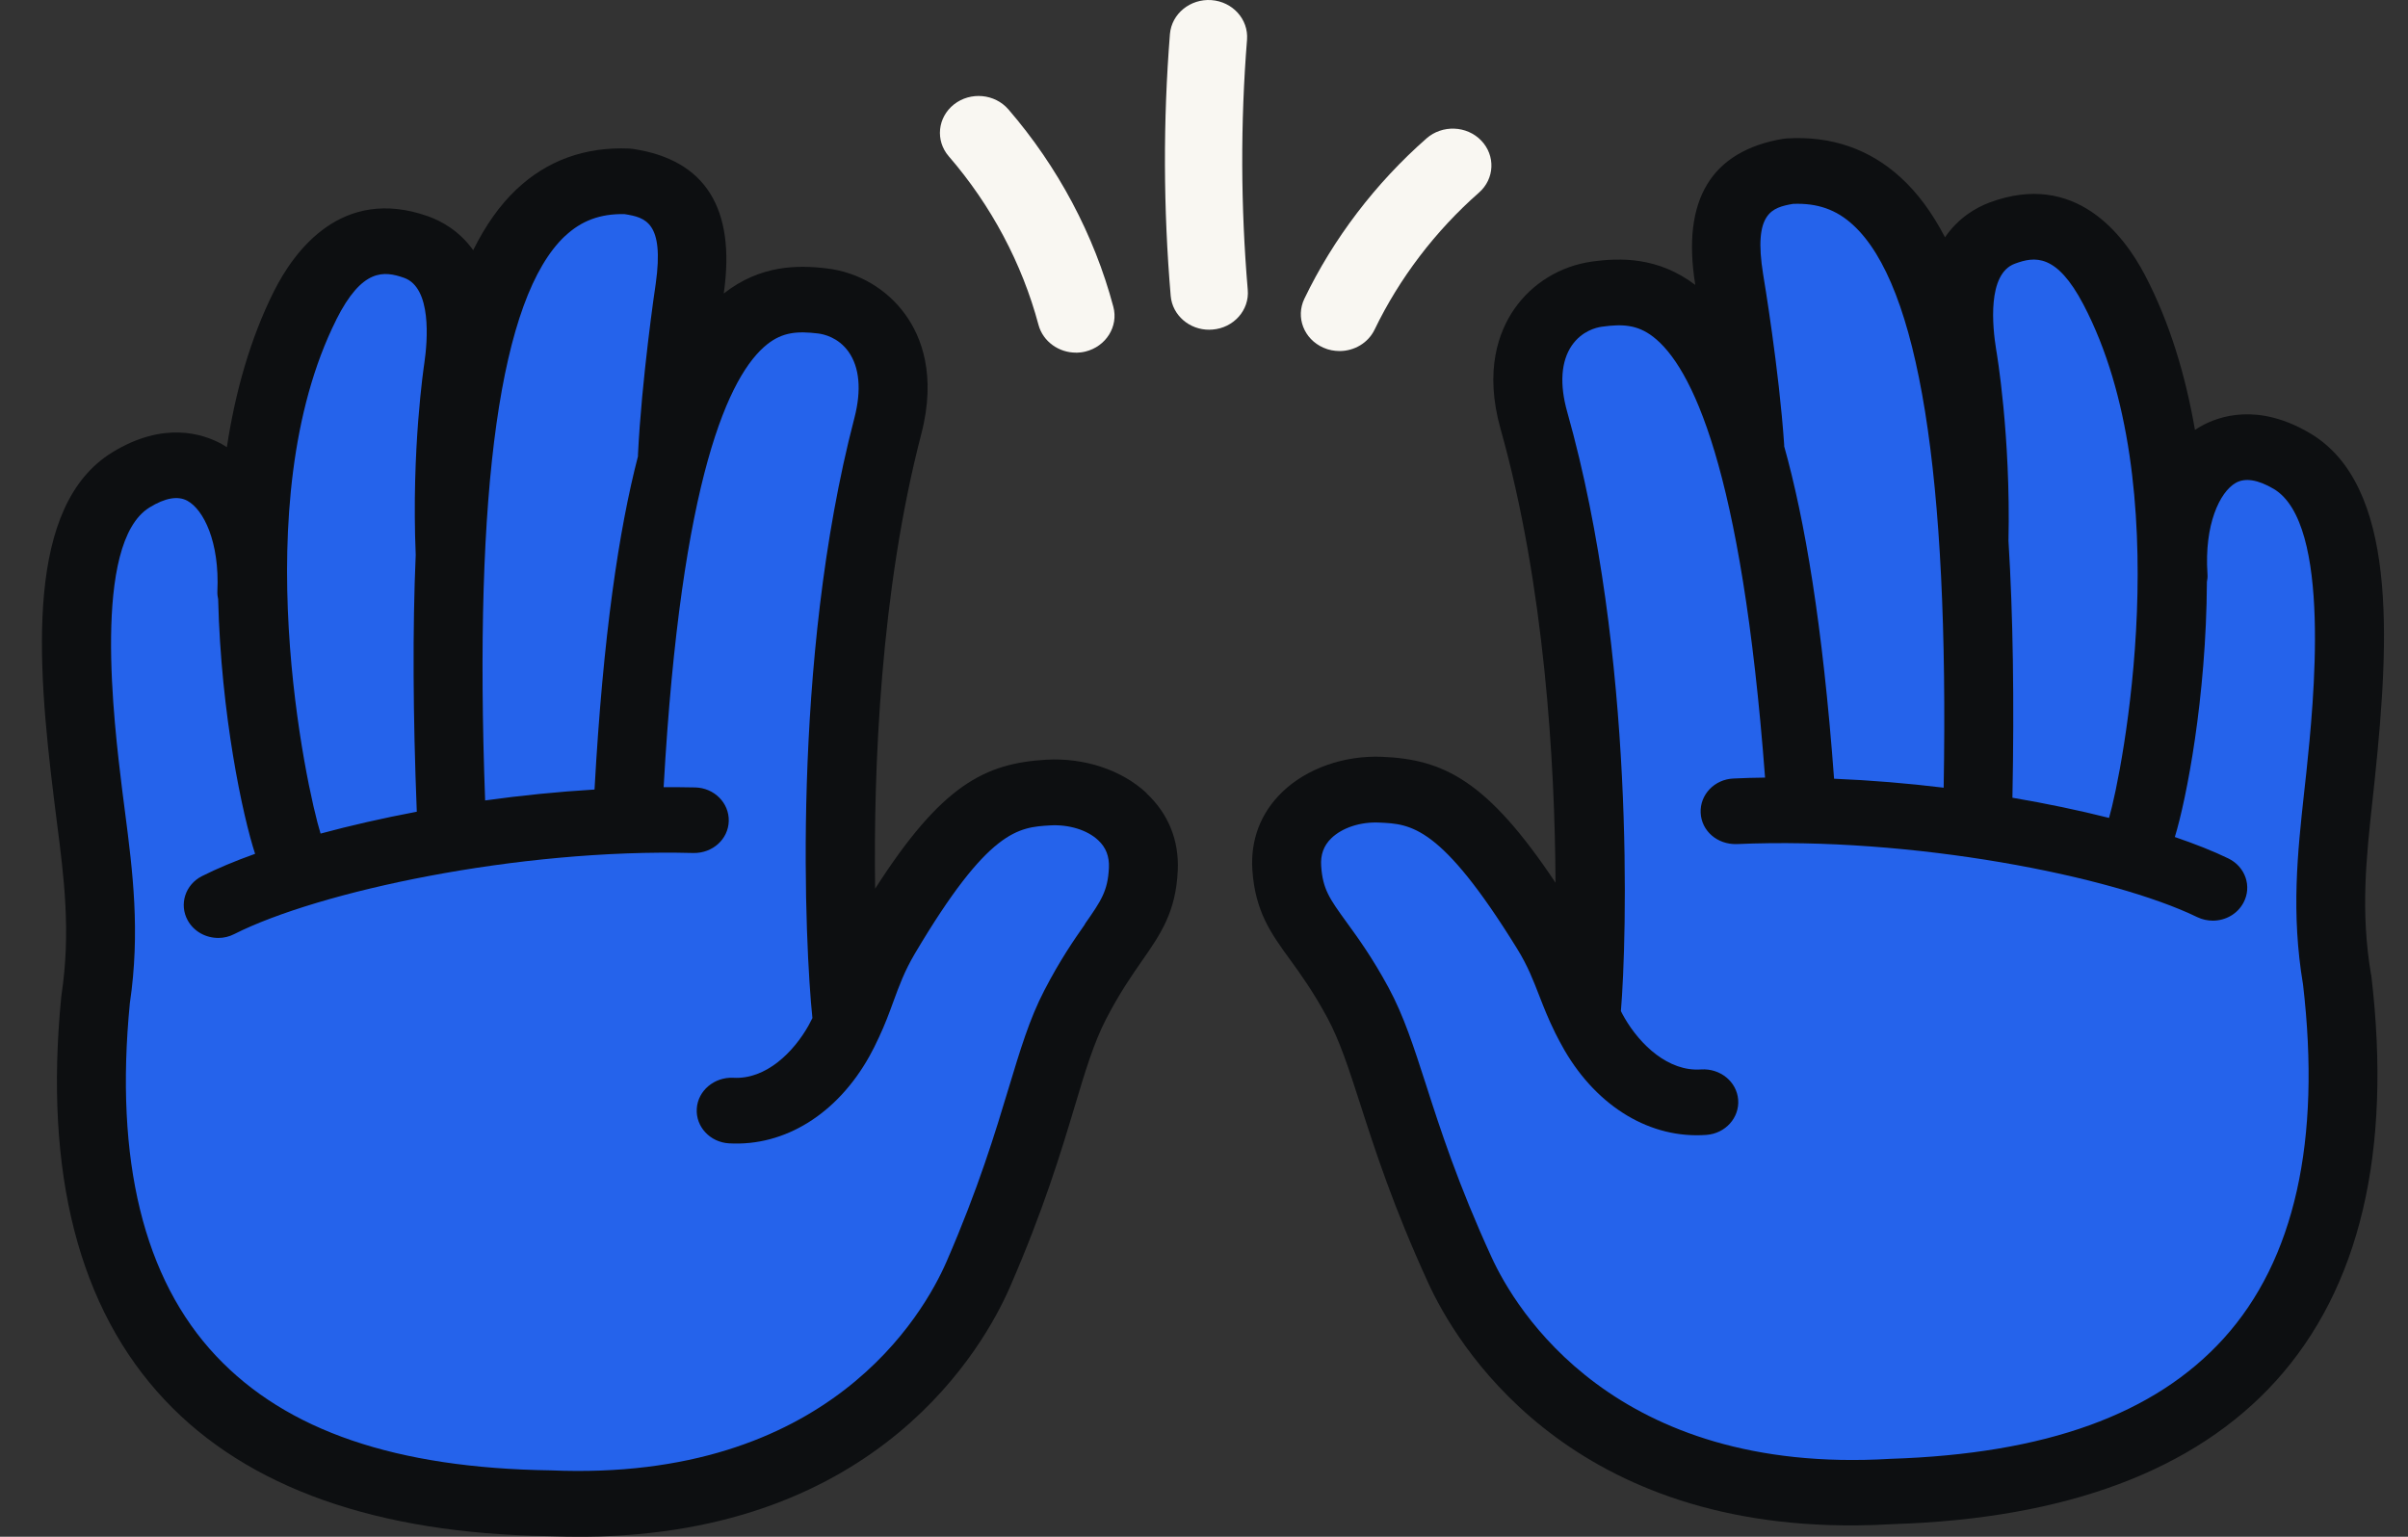 <svg xmlns="http://www.w3.org/2000/svg" width="47" height="30" viewBox="0 0 47 30" fill="none">
  <rect x="0" y="0" width="47" height="30" fill="#333333" stroke="none"/>
  <g clip-path="url(#clip0_10905_18559)">
    <path d="M44.731 8.999C43.271 8.139 42.296 9.457 42.415 11.248L42.403 11.262C42.407 9.392 42.144 7.326 41.267 5.656C40.957 5.064 40.329 4.091 39.086 4.55C38.54 4.751 38.045 5.356 38.301 6.918C38.301 6.918 38.585 8.558 38.532 10.62V10.649C38.177 4.963 36.839 3.229 34.925 3.341C34.312 3.445 33.475 3.699 33.757 5.447C33.757 5.447 34.063 7.27 34.162 8.723L34.168 8.796H34.162C33.262 5.661 32.049 5.619 31.171 5.741C30.374 5.851 29.504 6.644 29.944 8.206C31.325 13.108 31.056 19.012 30.952 19.857C30.67 19.279 30.583 18.821 30.192 18.186C28.618 15.64 27.87 15.452 26.951 15.413C26.039 15.375 25.053 15.914 25.118 16.941C25.185 17.968 25.731 18.138 26.505 19.569C27.11 20.683 27.282 22.143 28.499 24.796C29.506 26.992 32.141 29.402 36.938 29.116C40.825 28.992 46.631 27.689 45.621 19.13C45.37 17.643 45.558 16.398 45.69 15.121C45.895 13.141 46.195 9.86 44.733 8.997L44.731 8.999Z" fill="#2563EB"/>
    <path d="M20.458 15.471C19.54 15.527 18.797 15.726 17.272 18.3C16.893 18.94 16.816 19.4 16.544 19.982C16.425 19.139 16.041 13.241 17.327 8.316C17.737 6.748 16.853 5.97 16.054 5.874C15.174 5.767 13.959 5.831 13.12 8.997H13.109L13.121 8.906C13.193 7.451 13.464 5.624 13.464 5.624C13.71 3.87 12.87 3.632 12.256 3.538C10.345 3.46 9.044 5.203 8.792 10.838H8.788C8.701 8.797 8.95 7.173 8.95 7.173C9.175 5.605 8.669 5.009 8.119 4.818C6.868 4.381 6.257 5.365 5.959 5.963C5.116 7.649 4.891 9.718 4.931 11.588L4.919 11.574C5.002 9.782 4.003 8.48 2.559 9.366C1.115 10.254 1.478 13.529 1.721 15.505C1.88 16.78 2.09 18.021 1.867 19.512C1.024 28.086 6.854 29.287 10.743 29.343C15.545 29.546 18.132 27.089 19.097 24.875C20.261 22.202 20.407 20.738 20.989 19.615C21.735 18.17 22.279 17.99 22.326 16.963C22.372 15.937 21.377 15.415 20.464 15.469L20.458 15.471Z" fill="#2563EB"/>
    <path d="M22.382 15.485C21.895 15.03 21.163 14.788 20.419 14.831C19.227 14.902 18.381 15.318 17.081 17.349C17.047 15.026 17.183 11.54 17.982 8.473C18.282 7.32 17.98 6.568 17.671 6.141C17.312 5.642 16.755 5.313 16.138 5.24C15.577 5.172 14.843 5.168 14.127 5.729C14.127 5.721 14.129 5.711 14.129 5.711C14.36 4.064 13.764 3.12 12.359 2.908L12.281 2.9C11.416 2.863 10.674 3.134 10.075 3.702C9.755 4.006 9.477 4.398 9.236 4.884C8.966 4.507 8.619 4.315 8.346 4.219C6.673 3.633 5.748 4.888 5.346 5.688C4.88 6.62 4.59 7.665 4.428 8.73C4.393 8.709 4.361 8.687 4.327 8.668C3.957 8.465 3.189 8.218 2.191 8.831C0.5 9.871 0.715 12.861 1.052 15.583C1.07 15.728 1.088 15.871 1.106 16.016C1.25 17.132 1.386 18.186 1.2 19.425L1.196 19.456C0.857 22.897 1.536 25.544 3.215 27.329C4.829 29.046 7.358 29.939 10.71 29.988C10.955 29.997 11.195 30.001 11.428 29.999C17.154 29.949 19.208 26.285 19.713 25.124C20.366 23.624 20.705 22.504 20.975 21.603C21.183 20.907 21.35 20.358 21.585 19.901C21.853 19.383 22.088 19.047 22.295 18.749C22.648 18.242 22.952 17.805 22.988 16.993C23.015 16.405 22.804 15.883 22.376 15.485H22.382ZM11.026 4.611C11.349 4.306 11.72 4.17 12.19 4.18C12.598 4.244 12.967 4.338 12.799 5.537C12.786 5.613 12.523 7.413 12.452 8.879C12.452 8.889 12.452 8.898 12.452 8.908C12.081 10.339 11.771 12.4 11.604 15.413C10.884 15.456 10.166 15.529 9.469 15.626C9.244 9.513 9.765 5.806 11.024 4.611H11.026ZM6.563 6.241C7.068 5.236 7.492 5.286 7.885 5.423C8.431 5.615 8.346 6.653 8.283 7.084C8.273 7.154 8.029 8.773 8.114 10.832C8.052 12.277 8.06 13.941 8.135 15.846C7.468 15.972 6.835 16.117 6.257 16.273C5.983 15.396 4.773 9.819 6.563 6.243V6.241ZM21.179 18.039C20.96 18.352 20.689 18.743 20.383 19.335C20.093 19.893 19.914 20.493 19.685 21.249C19.423 22.117 19.097 23.198 18.474 24.631C18.032 25.644 16.175 28.936 10.751 28.704C7.727 28.661 5.59 27.93 4.217 26.47C2.802 24.966 2.236 22.649 2.534 19.588C2.741 18.188 2.589 17.003 2.441 15.858C2.422 15.715 2.404 15.573 2.386 15.43C2.224 14.11 1.79 10.6 2.919 9.906C3.223 9.718 3.473 9.676 3.657 9.776C3.972 9.948 4.288 10.575 4.243 11.546C4.241 11.598 4.247 11.648 4.258 11.698C4.314 13.961 4.738 15.929 4.979 16.668C4.584 16.809 4.235 16.956 3.943 17.103C3.615 17.269 3.491 17.656 3.665 17.969C3.787 18.188 4.022 18.312 4.266 18.31C4.369 18.31 4.475 18.285 4.574 18.234C6.214 17.405 10.106 16.562 13.535 16.652C13.908 16.658 14.214 16.384 14.224 16.03C14.234 15.676 13.942 15.382 13.571 15.372C13.366 15.367 13.159 15.367 12.953 15.367C13.295 9.291 14.238 7.309 14.972 6.723C15.277 6.481 15.566 6.462 15.968 6.51C16.079 6.524 16.359 6.585 16.56 6.864C16.777 7.168 16.818 7.616 16.676 8.161C15.435 12.92 15.714 18.517 15.857 19.874C15.832 19.921 15.81 19.967 15.784 20.015C15.493 20.535 14.954 21.077 14.311 21.04C13.944 21.023 13.622 21.29 13.6 21.642C13.577 21.995 13.859 22.299 14.23 22.32C15.317 22.382 16.341 21.746 16.97 20.619C17.037 20.499 17.093 20.385 17.144 20.274C17.148 20.267 17.152 20.257 17.156 20.249C17.274 19.998 17.359 19.768 17.434 19.561C17.552 19.24 17.653 18.961 17.856 18.617C19.296 16.185 19.88 16.15 20.498 16.113C20.861 16.092 21.222 16.202 21.435 16.403C21.587 16.544 21.654 16.72 21.644 16.941C21.623 17.395 21.492 17.585 21.173 18.041L21.179 18.039Z" fill="#0D0F11"/>
    <path d="M46.279 19.028C46.07 17.793 46.186 16.737 46.308 15.619C46.324 15.474 46.34 15.331 46.354 15.186C46.638 12.46 46.796 9.464 45.083 8.455C44.073 7.859 43.309 8.12 42.944 8.329C42.909 8.348 42.877 8.372 42.842 8.393C42.658 7.331 42.349 6.293 41.865 5.369C41.449 4.576 40.502 3.336 38.839 3.951C38.568 4.052 38.227 4.249 37.963 4.632C37.712 4.15 37.426 3.764 37.099 3.466C36.491 2.909 35.743 2.65 34.879 2.702L34.802 2.71C33.401 2.947 32.823 3.901 33.087 5.548C33.087 5.548 33.087 5.556 33.089 5.562C32.363 5.013 31.628 5.03 31.069 5.107C30.454 5.193 29.903 5.531 29.554 6.036C29.256 6.469 28.966 7.225 29.288 8.372C30.148 11.425 30.351 14.91 30.361 17.232C29.023 15.225 28.169 14.825 26.977 14.774C26.235 14.743 25.503 15.001 25.026 15.463C24.606 15.869 24.406 16.395 24.444 16.981C24.497 17.791 24.809 18.224 25.172 18.723C25.385 19.017 25.626 19.349 25.904 19.862C26.149 20.314 26.326 20.86 26.549 21.552C26.837 22.447 27.196 23.561 27.879 25.05C28.406 26.201 30.532 29.83 36.242 29.778C36.473 29.776 36.712 29.768 36.956 29.753C40.326 29.647 42.836 28.707 44.418 26.962C46.06 25.149 46.689 22.49 46.285 19.055L46.281 19.025L46.279 19.028ZM38.961 6.821C38.89 6.384 38.783 5.347 39.326 5.148C39.715 5.003 40.141 4.947 40.664 5.943C42.524 9.487 41.423 15.085 41.165 15.967C40.583 15.82 39.949 15.687 39.279 15.573C39.316 13.668 39.291 12.001 39.202 10.559C39.247 8.499 38.973 6.885 38.961 6.821ZM34.997 3.98C35.469 3.961 35.842 4.09 36.169 4.392C37.45 5.566 38.044 9.261 37.937 15.377C37.237 15.292 36.52 15.232 35.798 15.202C35.575 12.191 35.224 10.137 34.824 8.712C34.824 8.702 34.824 8.693 34.824 8.683C34.725 7.217 34.425 5.423 34.413 5.353C34.22 4.152 34.587 4.052 34.995 3.98H34.997ZM44.951 19.218C45.308 22.273 44.787 24.599 43.402 26.129C42.057 27.612 39.934 28.382 36.893 28.479C31.499 28.803 29.572 25.547 29.112 24.541C28.459 23.118 28.112 22.045 27.835 21.181C27.591 20.427 27.401 19.833 27.101 19.278C26.784 18.692 26.504 18.307 26.279 17.998C25.953 17.547 25.817 17.36 25.787 16.905C25.772 16.685 25.837 16.507 25.985 16.364C26.196 16.159 26.553 16.041 26.918 16.058C27.537 16.085 28.12 16.108 29.609 18.516C29.82 18.856 29.925 19.133 30.049 19.452C30.13 19.659 30.219 19.889 30.343 20.138C30.347 20.146 30.349 20.154 30.353 20.16C30.408 20.27 30.467 20.382 30.536 20.502C31.186 21.618 32.223 22.236 33.307 22.155C33.677 22.128 33.954 21.819 33.926 21.467C33.898 21.115 33.575 20.854 33.204 20.877C32.561 20.924 32.012 20.392 31.712 19.877C31.683 19.829 31.661 19.785 31.637 19.738C31.752 18.381 31.925 12.779 30.59 8.043C30.436 7.499 30.469 7.051 30.68 6.743C30.876 6.461 31.154 6.393 31.266 6.378C31.665 6.322 31.957 6.337 32.265 6.573C33.011 7.148 33.993 9.112 34.451 15.18C34.244 15.182 34.038 15.188 33.835 15.198C33.464 15.213 33.178 15.513 33.194 15.867C33.21 16.221 33.518 16.488 33.896 16.478C37.321 16.327 41.23 17.101 42.885 17.903C42.984 17.951 43.09 17.973 43.195 17.973C43.438 17.971 43.672 17.843 43.789 17.621C43.958 17.305 43.826 16.919 43.493 16.758C43.199 16.615 42.846 16.476 42.449 16.34C42.676 15.598 43.063 13.622 43.075 11.359C43.086 11.309 43.09 11.259 43.086 11.207C43.021 10.238 43.327 9.605 43.637 9.427C43.82 9.323 44.069 9.362 44.377 9.543C45.521 10.218 45.156 13.734 45.018 15.059C45.004 15.202 44.988 15.343 44.971 15.486C44.846 16.634 44.716 17.82 44.951 19.218Z" fill="#0D0F11"/>
    <path d="M26.151 6.853C26.043 6.853 25.934 6.834 25.83 6.787C25.451 6.621 25.285 6.194 25.459 5.832C26.023 4.658 26.848 3.576 27.844 2.701C28.15 2.433 28.629 2.45 28.911 2.744C29.192 3.036 29.174 3.492 28.866 3.761C28.016 4.508 27.313 5.432 26.83 6.434C26.704 6.695 26.435 6.851 26.151 6.853Z" fill="#F9F7F2"/>
    <path d="M23.608 6.437C23.217 6.441 22.882 6.155 22.85 5.776C22.706 4.08 22.7 2.361 22.835 0.665C22.868 0.269 23.231 -0.027 23.645 0.002C24.06 0.033 24.37 0.377 24.34 0.774C24.21 2.394 24.216 4.038 24.354 5.658C24.389 6.055 24.078 6.403 23.663 6.434C23.645 6.434 23.626 6.436 23.608 6.436V6.437Z" fill="#F9F7F2"/>
    <path d="M21.008 6.884C20.67 6.888 20.358 6.669 20.27 6.343C19.95 5.144 19.344 4.005 18.518 3.051C18.253 2.744 18.299 2.292 18.62 2.038C18.942 1.785 19.417 1.829 19.682 2.135C20.647 3.253 21.357 4.585 21.73 5.987C21.834 6.372 21.588 6.764 21.185 6.863C21.124 6.878 21.065 6.884 21.004 6.886L21.008 6.884Z" fill="#F9F7F2"/>
  </g>
  <defs>
    <clipPath id="clip0_10905_18559">
      <rect width="45.714" height="30" fill="white" transform="translate(0.818)"/>
    </clipPath>
  </defs>
</svg>
